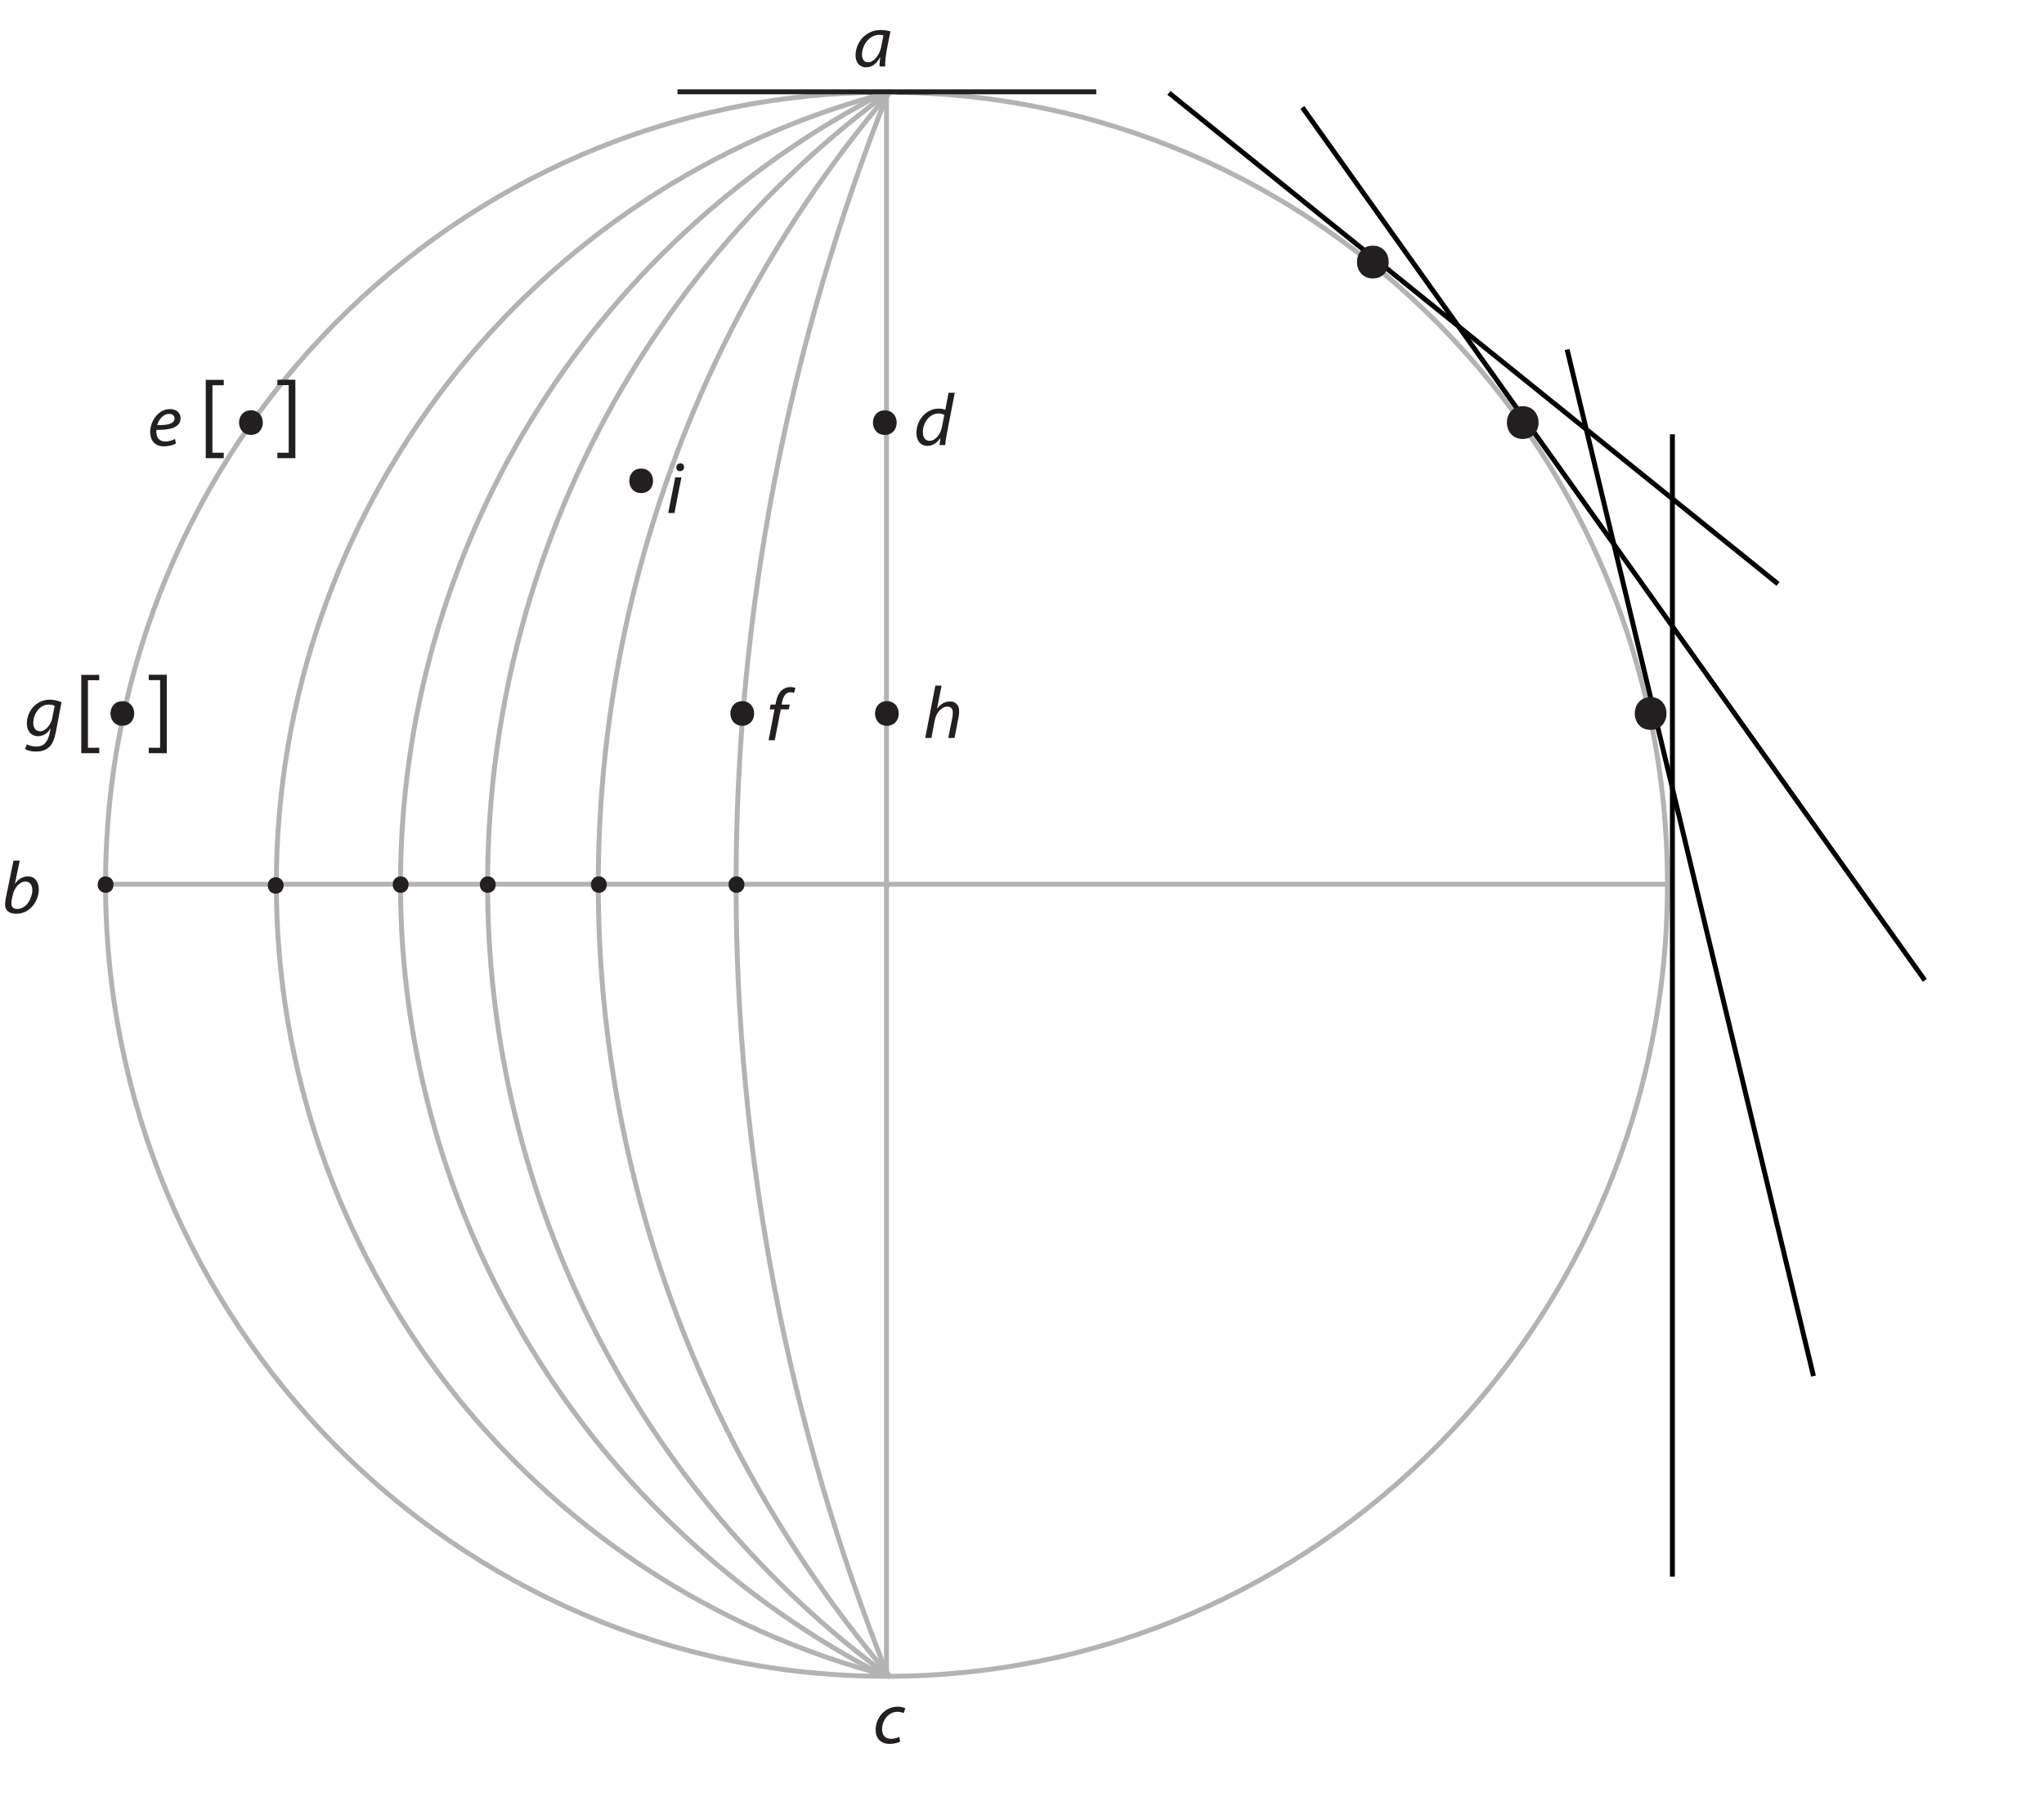 <?xml version="1.0" encoding="UTF-8"?>
<svg xmlns="http://www.w3.org/2000/svg" xmlns:xlink="http://www.w3.org/1999/xlink" width="498.75pt" height="440.75pt" viewBox="0 0 498.75 440.75" version="1.2">
<defs>
<g>
<symbol overflow="visible" id="glyph0-0">
<path style="stroke:none;" d="M 0 0 L 9.156 0 L 9.156 -12.594 L 0 -12.594 Z M 4.578 -7.109 L 1.469 -11.688 L 7.688 -11.688 Z M 5.125 -6.297 L 8.234 -10.875 L 8.234 -1.703 Z M 1.469 -0.906 L 4.578 -5.484 L 7.688 -0.906 Z M 0.922 -10.875 L 4.031 -6.297 L 0.922 -1.703 Z M 0.922 -10.875 "/>
</symbol>
<symbol overflow="visible" id="glyph0-1">
<path style="stroke:none;" d="M 2.031 0 L 3.734 -8.703 L 2.219 -8.703 L 0.516 0 Z M 3.359 -10.203 C 3.953 -10.203 4.375 -10.609 4.391 -11.203 C 4.391 -11.75 4.047 -12.141 3.5 -12.141 C 2.953 -12.141 2.484 -11.703 2.484 -11.125 C 2.484 -10.594 2.844 -10.203 3.359 -10.203 Z M 3.359 -10.203 "/>
</symbol>
<symbol overflow="visible" id="glyph0-2">
<path style="stroke:none;" d="M 2.906 -12.766 L 0.984 -3.406 C 0.922 -2.984 0.844 -2.469 0.844 -2.047 C 0.844 -0.438 2.016 0.203 3.562 0.203 C 7.125 0.203 9.078 -3.109 9.078 -5.766 C 9.078 -7.312 8.344 -8.906 6.406 -8.906 C 5.219 -8.906 4.078 -8.297 3.297 -7.125 L 3.25 -7.125 L 4.422 -12.766 Z M 2.703 -4.281 C 3.141 -6.328 4.5 -7.656 5.812 -7.656 C 7.031 -7.656 7.5 -6.656 7.5 -5.578 C 7.5 -3.656 6.109 -0.969 3.828 -0.969 C 2.875 -0.969 2.391 -1.438 2.391 -2.266 C 2.375 -2.719 2.438 -3.078 2.5 -3.359 Z M 2.703 -4.281 "/>
</symbol>
<symbol overflow="visible" id="glyph0-3">
<path style="stroke:none;" d="M 6.453 -1.531 C 6 -1.312 5.312 -1.047 4.406 -1.047 C 2.969 -1.047 2.219 -1.953 2.219 -3.359 C 2.219 -5.406 3.656 -7.641 5.969 -7.641 C 6.625 -7.641 7.125 -7.484 7.469 -7.312 L 7.906 -8.5 C 7.625 -8.656 6.875 -8.891 6.062 -8.891 C 2.875 -8.891 0.641 -6.156 0.641 -3.188 C 0.641 -1.328 1.75 0.188 4.047 0.188 C 5.234 0.188 6.141 -0.125 6.609 -0.344 Z M 6.453 -1.531 "/>
</symbol>
<symbol overflow="visible" id="glyph0-4">
<path style="stroke:none;" d="M 7.797 0 C 7.766 -0.969 7.891 -2.516 8.172 -4.031 L 9.078 -8.562 C 8.469 -8.766 7.531 -8.906 6.703 -8.906 C 2.844 -8.906 0.562 -5.703 0.562 -2.672 C 0.562 -1.031 1.562 0.203 3.109 0.203 C 4.375 0.203 5.578 -0.453 6.547 -2.25 L 6.594 -2.25 C 6.484 -1.344 6.391 -0.516 6.391 0 Z M 6.859 -4.969 C 6.422 -2.641 4.922 -1.031 3.656 -1.031 C 2.484 -1.031 2.141 -1.984 2.141 -2.953 C 2.156 -5.359 4.031 -7.719 6.312 -7.719 C 6.828 -7.719 7.156 -7.641 7.375 -7.594 Z M 6.859 -4.969 "/>
</symbol>
<symbol overflow="visible" id="glyph0-5">
<path style="stroke:none;" d="M 6.672 -1.625 C 6.125 -1.328 5.344 -1 4.297 -1 C 3.391 -1 2.672 -1.406 2.328 -2.172 C 2.125 -2.641 2.062 -3.453 2.141 -3.828 C 5.422 -3.781 8.031 -4.391 8.031 -6.672 C 8.031 -7.906 7.125 -8.906 5.438 -8.906 C 2.578 -8.906 0.609 -5.938 0.609 -3.312 C 0.609 -1.391 1.625 0.188 3.969 0.188 C 5.156 0.188 6.234 -0.125 6.891 -0.5 Z M 6.562 -6.625 C 6.562 -5.266 4.703 -4.969 2.328 -4.984 C 2.688 -6.344 3.766 -7.734 5.219 -7.734 C 6.016 -7.734 6.562 -7.344 6.562 -6.625 Z M 6.562 -6.625 "/>
</symbol>
<symbol overflow="visible" id="glyph0-6">
<path style="stroke:none;" d="M 2.031 0 L 2.859 -4.359 C 3.219 -6.312 4.703 -7.656 5.875 -7.656 C 6.859 -7.656 7.25 -7.031 7.25 -6.219 C 7.25 -5.734 7.188 -5.344 7.141 -5.016 L 6.141 0 L 7.672 0 L 8.656 -5.094 C 8.75 -5.547 8.797 -6.094 8.797 -6.562 C 8.797 -8.297 7.609 -8.906 6.609 -8.906 C 5.266 -8.906 4.188 -8.219 3.438 -7.156 L 3.406 -7.156 L 4.5 -12.766 L 2.984 -12.766 L 0.516 0 Z M 2.031 0 "/>
</symbol>
<symbol overflow="visible" id="glyph0-7">
<path style="stroke:none;" d="M 8.422 -12.766 L 7.625 -8.594 C 7.25 -8.781 6.625 -8.906 6.062 -8.906 C 2.922 -8.906 0.578 -6.062 0.578 -2.969 C 0.578 -1.188 1.516 0.203 3.234 0.203 C 4.5 0.203 5.609 -0.484 6.422 -1.719 L 6.453 -1.719 L 6.219 0 L 7.609 0 C 7.672 -0.844 7.812 -1.859 8 -2.75 L 9.938 -12.766 Z M 6.781 -4.297 C 6.406 -2.344 5 -1.031 3.828 -1.031 C 2.531 -1.031 2.156 -2.125 2.156 -3.172 C 2.156 -5.484 3.812 -7.703 5.922 -7.703 C 6.562 -7.703 7.078 -7.531 7.391 -7.344 Z M 6.781 -4.297 "/>
</symbol>
<symbol overflow="visible" id="glyph0-8">
<path style="stroke:none;" d="M 2.234 0 L 3.703 -7.531 L 5.656 -7.531 L 5.891 -8.703 L 3.922 -8.703 L 3.984 -9.125 C 4.25 -10.562 4.828 -11.703 6.031 -11.703 C 6.391 -11.703 6.703 -11.656 6.938 -11.547 L 7.266 -12.734 C 7.062 -12.859 6.656 -12.969 6.062 -12.969 C 5.281 -12.969 4.5 -12.703 3.953 -12.188 C 3.141 -11.484 2.703 -10.375 2.5 -9.156 L 2.422 -8.703 L 1.219 -8.703 L 1 -7.531 L 2.172 -7.531 L 0.734 0 Z M 2.234 0 "/>
</symbol>
<symbol overflow="visible" id="glyph1-0">
<path style="stroke:none;" d="M 0 0 L 9.156 0 L 9.156 -12.594 L 0 -12.594 Z M 4.578 -7.109 L 1.469 -11.688 L 7.688 -11.688 Z M 5.125 -6.297 L 8.234 -10.875 L 8.234 -1.703 Z M 1.469 -0.906 L 4.578 -5.484 L 7.688 -0.906 Z M 0.922 -10.875 L 4.031 -6.297 L 0.922 -1.703 Z M 0.922 -10.875 "/>
</symbol>
<symbol overflow="visible" id="glyph1-1">
<path style="stroke:none;" d="M 0.172 3.141 C 0.734 3.5 1.734 3.766 2.812 3.766 C 3.844 3.766 5.031 3.547 5.906 2.781 C 6.844 2.016 7.344 0.734 7.703 -1.094 L 9.062 -8.297 C 8.359 -8.609 7.25 -8.906 6.219 -8.906 C 2.797 -8.906 0.578 -5.969 0.609 -3.016 C 0.609 -1.469 1.516 0 3.297 0 C 4.516 0 5.594 -0.609 6.375 -1.859 L 6.422 -1.859 L 6.125 -0.562 C 5.594 1.797 4.422 2.547 2.953 2.547 C 2.016 2.547 1.141 2.297 0.609 1.984 Z M 6.828 -4.516 C 6.5 -2.812 5.172 -1.188 3.875 -1.188 C 2.531 -1.188 2.172 -2.312 2.172 -3.266 C 2.203 -5.438 3.719 -7.703 5.922 -7.703 C 6.562 -7.703 7.125 -7.531 7.391 -7.406 Z M 6.828 -4.516 "/>
</symbol>
<symbol overflow="visible" id="glyph2-0">
<path style="stroke:none;" d="M 0 0 L 12 0 L 12 -16.797 L 0 -16.797 Z M 6 -9.469 L 1.922 -15.594 L 10.078 -15.594 Z M 6.719 -8.391 L 10.797 -14.516 L 10.797 -2.281 Z M 1.922 -1.203 L 6 -7.312 L 10.078 -1.203 Z M 1.203 -14.516 L 5.281 -8.391 L 1.203 -2.281 Z M 1.203 -14.516 "/>
</symbol>
<symbol overflow="visible" id="glyph2-1">
<path style="stroke:none;" d="M 6.359 2.688 L 6.359 1.359 L 3.594 1.359 L 3.594 -15.109 L 6.359 -15.109 L 6.359 -16.422 L 1.969 -16.422 L 1.969 2.688 Z M 6.359 2.688 "/>
</symbol>
<symbol overflow="visible" id="glyph2-2">
<path style="stroke:none;" d="M 0.453 -16.453 L 0.453 -15.141 L 3.219 -15.141 L 3.219 1.359 L 0.453 1.359 L 0.453 2.688 L 4.844 2.688 L 4.844 -16.453 Z M 0.453 -16.453 "/>
</symbol>
</g>
</defs>
<g id="surface1">
<path style="fill:none;stroke-width:1.2;stroke-linecap:butt;stroke-linejoin:miter;stroke:rgb(70.195%,70.195%,70.195%);stroke-opacity:1;stroke-miterlimit:4;" d="M 407.257 215.986 C 407.257 322.835 321.857 409.455 216.513 409.455 C 111.168 409.455 25.768 322.835 25.768 215.986 C 25.768 109.136 111.168 22.517 216.513 22.517 C 321.857 22.517 407.257 109.136 407.257 215.986 Z M 407.257 215.986 " transform="matrix(0.999,0,0,0.999,0.016,0)"/>
<g style="fill:rgb(13.725%,12.157%,12.549%);fill-opacity:1;">
  <use xlink:href="#glyph0-1" x="162.537" y="125.184"/>
</g>
<g style="fill:rgb(13.725%,12.157%,12.549%);fill-opacity:1;">
  <use xlink:href="#glyph0-2" x="0.389" y="222.769"/>
</g>
<g style="fill:rgb(13.725%,12.157%,12.549%);fill-opacity:1;">
  <use xlink:href="#glyph0-3" x="213.013" y="425.347"/>
</g>
<path style=" stroke:none;fill-rule:nonzero;fill:rgb(55.685%,54.901%,54.901%);fill-opacity:1;" d="M 215.812 216.531 L 215.805 215.332 L 217 215.332 L 217.008 216.531 L 215.812 216.531 "/>
<g style="fill:rgb(13.725%,12.157%,12.549%);fill-opacity:1;">
  <use xlink:href="#glyph0-4" x="208.197" y="16.229"/>
</g>
<path style=" stroke:none;fill-rule:nonzero;fill:rgb(13.725%,12.157%,12.549%);fill-opacity:1;" d="M 227.523 23.004 L 218.922 23.004 C 218.75 22.887 218.582 22.781 218.406 22.688 C 221.465 22.723 224.504 22.832 227.523 23.004 M 213.648 23.004 L 211.375 23.004 L 211.168 22.727 C 212.184 22.703 213.203 22.688 214.23 22.68 C 214.035 22.773 213.84 22.883 213.648 23.004 M 210.516 23.004 L 210.402 23.004 L 210.312 22.75 C 210.5 22.742 210.688 22.738 210.875 22.73 C 210.75 22.824 210.637 22.91 210.516 23.004 "/>
<path style=" stroke:none;fill-rule:nonzero;fill:rgb(13.725%,12.157%,12.549%);fill-opacity:1;" d="M 156.449 120.328 C 160.32 120.328 160.32 114.332 156.449 114.332 C 152.586 114.332 152.586 120.328 156.449 120.328 "/>
<path style="fill:none;stroke-width:1.2;stroke-linecap:butt;stroke-linejoin:miter;stroke:rgb(70.195%,70.195%,70.195%);stroke-opacity:1;stroke-miterlimit:4;" d="M 216.513 -22.466 L 216.513 -409.506 " transform="matrix(0.999,0,0,-0.999,0.016,0)"/>
<path style="fill:none;stroke-width:1.2;stroke-linecap:butt;stroke-linejoin:miter;stroke:rgb(0%,0%,0%);stroke-opacity:1;stroke-miterlimit:4;" d="M 408.469 -106.084 L 408.469 -385.117 " transform="matrix(0.999,0,0,-0.999,0.016,0)"/>
<path style="fill:none;stroke-width:1.2;stroke-linecap:butt;stroke-linejoin:miter;stroke:rgb(0%,0%,0%);stroke-opacity:1;stroke-miterlimit:4;" d="M 285.489 -22.681 L 434.261 -142.624 " transform="matrix(0.999,0,0,-0.999,0.016,0)"/>
<path style="fill:none;stroke-width:1.2;stroke-linecap:butt;stroke-linejoin:miter;stroke:rgb(0%,0%,0%);stroke-opacity:1;stroke-miterlimit:4;" d="M 318.094 -26.249 L 470.129 -239.46 " transform="matrix(0.999,0,0,-0.999,0.016,0)"/>
<path style="fill:none;stroke-width:1.2;stroke-linecap:butt;stroke-linejoin:miter;stroke:rgb(0%,0%,0%);stroke-opacity:1;stroke-miterlimit:4;" d="M 382.755 -85.377 L 442.93 -336.128 " transform="matrix(0.999,0,0,-0.999,0.016,0)"/>
<path style="fill:none;stroke-width:1.2;stroke-linecap:butt;stroke-linejoin:miter;stroke:rgb(70.195%,70.195%,70.195%);stroke-opacity:1;stroke-miterlimit:4;" d="M 25.768 -215.986 L 407.257 -215.986 " transform="matrix(0.999,0,0,-0.999,0.016,0)"/>
<path style="fill:none;stroke-width:1.2;stroke-linecap:butt;stroke-linejoin:miter;stroke:rgb(70.195%,70.195%,70.195%);stroke-opacity:1;stroke-miterlimit:4;" d="M 216.911 409.474 C 192.374 347.943 179.773 282.308 179.773 216.068 C 179.773 149.753 192.401 84.048 216.989 22.462 " transform="matrix(0.999,0,0,0.999,0.016,0)"/>
<path style="fill:none;stroke-width:1.2;stroke-linecap:butt;stroke-linejoin:miter;stroke:rgb(70.195%,70.195%,70.195%);stroke-opacity:1;stroke-miterlimit:4;" d="M 217.404 409.517 C 171.385 355.53 146.113 286.917 146.113 215.986 C 146.113 145.028 171.405 76.391 217.451 22.399 " transform="matrix(0.999,0,0,0.999,0.016,0)"/>
<path style="fill:none;stroke-width:1.2;stroke-linecap:butt;stroke-linejoin:miter;stroke:rgb(70.195%,70.195%,70.195%);stroke-opacity:1;stroke-miterlimit:4;" d="M 217.408 409.666 C 155.607 364.488 119.075 292.537 119.075 215.986 C 119.075 139.403 155.634 67.425 217.478 22.255 " transform="matrix(0.999,0,0,0.999,0.016,0)"/>
<path style="fill:none;stroke-width:1.2;stroke-linecap:butt;stroke-linejoin:miter;stroke:rgb(70.195%,70.195%,70.195%);stroke-opacity:1;stroke-miterlimit:4;" d="M 216.411 409.58 C 143.624 372.473 97.805 297.68 97.805 215.986 C 97.805 134.287 143.624 59.495 216.411 22.392 " transform="matrix(0.999,0,0,0.999,0.016,0)"/>
<path style="fill:none;stroke-width:1.2;stroke-linecap:butt;stroke-linejoin:miter;stroke:rgb(70.195%,70.195%,70.195%);stroke-opacity:1;stroke-miterlimit:4;" d="M 217.47 409.502 C 129.182 386.762 67.475 307.151 67.475 215.986 C 67.475 124.766 129.244 45.127 217.599 22.439 " transform="matrix(0.999,0,0,0.999,0.016,0)"/>
<path style=" stroke:none;fill-rule:nonzero;fill:rgb(55.685%,54.901%,54.901%);fill-opacity:1;" d="M 179.082 216.543 C 179.086 216.145 179.09 215.742 179.094 215.344 L 180.289 215.344 C 180.285 215.742 180.281 216.145 180.277 216.543 L 179.082 216.543 "/>
<path style=" stroke:none;fill-rule:nonzero;fill:rgb(55.685%,54.901%,54.901%);fill-opacity:1;" d="M 145.473 216.555 C 145.453 216.152 145.438 215.758 145.422 215.355 L 146.621 215.355 C 146.633 215.754 146.652 216.156 146.668 216.555 L 145.473 216.555 "/>
<path style=" stroke:none;fill-rule:nonzero;fill:rgb(55.685%,54.901%,54.901%);fill-opacity:1;" d="M 118.465 216.562 C 118.449 216.164 118.434 215.762 118.418 215.363 L 119.617 215.363 C 119.629 215.762 119.645 216.168 119.66 216.562 L 118.465 216.562 "/>
<path style=" stroke:none;fill-rule:nonzero;fill:rgb(55.685%,54.901%,54.901%);fill-opacity:1;" d="M 97.828 216.566 C 97.809 216.172 97.793 215.77 97.777 215.371 L 98.973 215.371 C 98.992 215.77 99.008 216.168 99.027 216.566 L 97.828 216.566 "/>
<path style=" stroke:none;fill-rule:nonzero;fill:rgb(55.685%,54.901%,54.901%);fill-opacity:1;" d="M 66.891 216.574 C 66.867 216.18 66.836 215.781 66.816 215.379 L 68.012 215.379 C 68.035 215.781 68.062 216.18 68.09 216.574 L 66.891 216.574 "/>
<path style=" stroke:none;fill-rule:nonzero;fill:rgb(13.725%,12.157%,12.549%);fill-opacity:1;" d="M 179.707 217.859 C 182.289 217.859 182.289 213.863 179.707 213.863 C 177.133 213.863 177.133 217.859 179.707 217.859 "/>
<path style=" stroke:none;fill-rule:nonzero;fill:rgb(13.725%,12.157%,12.549%);fill-opacity:1;" d="M 146.129 217.859 C 148.707 217.859 148.707 213.863 146.129 213.863 C 143.551 213.863 143.551 217.859 146.129 217.859 "/>
<path style=" stroke:none;fill-rule:nonzero;fill:rgb(13.725%,12.157%,12.549%);fill-opacity:1;" d="M 119.023 217.859 C 121.598 217.859 121.598 213.863 119.023 213.863 C 116.441 213.863 116.441 217.859 119.023 217.859 "/>
<path style=" stroke:none;fill-rule:nonzero;fill:rgb(13.725%,12.157%,12.549%);fill-opacity:1;" d="M 97.766 217.859 C 100.344 217.859 100.344 213.863 97.766 213.863 C 95.184 213.863 95.184 217.859 97.766 217.859 "/>
<path style=" stroke:none;fill-rule:nonzero;fill:rgb(13.725%,12.157%,12.549%);fill-opacity:1;" d="M 67.273 218.066 C 69.855 218.066 69.855 214.07 67.273 214.07 C 64.699 214.07 64.699 218.066 67.273 218.066 "/>
<path style=" stroke:none;fill-rule:nonzero;fill:rgb(13.725%,12.157%,12.549%);fill-opacity:1;" d="M 25.77 217.859 C 28.348 217.859 28.348 213.863 25.77 213.863 C 23.191 213.863 23.191 217.859 25.77 217.859 "/>
<g style="fill:rgb(13.725%,12.157%,12.549%);fill-opacity:1;">
  <use xlink:href="#glyph0-5" x="36.036" y="108.731"/>
</g>
<g style="fill:rgb(13.725%,12.157%,12.549%);fill-opacity:1;">
  <use xlink:href="#glyph0-6" x="225.244" y="180.071"/>
</g>
<g style="fill:rgb(13.725%,12.157%,12.549%);fill-opacity:1;">
  <use xlink:href="#glyph0-7" x="223.031" y="108.604"/>
</g>
<g style="fill:rgb(13.725%,12.157%,12.549%);fill-opacity:1;">
  <use xlink:href="#glyph0-8" x="186.812" y="180.628"/>
</g>
<g style="fill:rgb(13.725%,12.157%,12.549%);fill-opacity:1;">
  <use xlink:href="#glyph1-1" x="5.945" y="179.636"/>
</g>
<path style=" stroke:none;fill-rule:nonzero;fill:rgb(13.725%,12.157%,12.549%);fill-opacity:1;" d="M 344.641 69.875 L 342.719 68.254 C 343.359 68.789 344 69.328 344.641 69.875 "/>
<path style=" stroke:none;fill-rule:nonzero;fill:rgb(13.725%,12.157%,12.549%);fill-opacity:1;" d="M 216.406 177.102 C 220.273 177.102 220.273 171.105 216.406 171.105 C 212.539 171.105 212.539 177.102 216.406 177.102 "/>
<path style=" stroke:none;fill-rule:nonzero;fill:rgb(13.725%,12.157%,12.549%);fill-opacity:1;" d="M 402.77 178.102 C 407.922 178.102 407.922 170.105 402.77 170.105 C 397.605 170.105 397.605 178.102 402.77 178.102 "/>
<path style=" stroke:none;fill-rule:nonzero;fill:rgb(13.725%,12.157%,12.549%);fill-opacity:1;" d="M 215.902 106.129 C 219.77 106.129 219.77 100.133 215.902 100.133 C 212.039 100.133 212.039 106.129 215.902 106.129 "/>
<path style=" stroke:none;fill-rule:nonzero;fill:rgb(13.725%,12.157%,12.549%);fill-opacity:1;" d="M 61.23 106.117 C 65.102 106.117 65.102 100.121 61.23 100.121 C 57.363 100.121 57.363 106.117 61.23 106.117 "/>
<path style=" stroke:none;fill-rule:nonzero;fill:rgb(13.725%,12.157%,12.549%);fill-opacity:1;" d="M 181.121 177.102 C 184.988 177.102 184.988 171.105 181.121 171.105 C 177.258 171.105 177.258 177.102 181.121 177.102 "/>
<path style=" stroke:none;fill-rule:nonzero;fill:rgb(13.725%,12.157%,12.549%);fill-opacity:1;" d="M 29.855 177.102 C 33.723 177.102 33.723 171.105 29.855 171.105 C 25.988 171.105 25.988 177.102 29.855 177.102 "/>
<path style=" stroke:none;fill-rule:nonzero;fill:rgb(13.725%,12.157%,12.549%);fill-opacity:1;" d="M 371.559 107.117 C 376.711 107.117 376.711 99.121 371.559 99.121 C 366.402 99.121 366.402 107.117 371.559 107.117 "/>
<path style=" stroke:none;fill-rule:nonzero;fill:rgb(13.725%,12.157%,12.549%);fill-opacity:1;" d="M 334.984 67.945 C 340.141 67.945 340.141 59.949 334.984 59.949 C 329.828 59.949 329.828 67.945 334.984 67.945 "/>
<g style="fill:rgb(13.725%,12.157%,12.549%);fill-opacity:1;">
  <use xlink:href="#glyph2-1" x="48.239" y="109.113"/>
</g>
<g style="fill:rgb(13.725%,12.157%,12.549%);fill-opacity:1;">
  <use xlink:href="#glyph2-1" x="17.862" y="181.103"/>
</g>
<g style="fill:rgb(13.725%,12.157%,12.549%);fill-opacity:1;">
  <use xlink:href="#glyph2-2" x="67.227" y="109.113"/>
</g>
<g style="fill:rgb(13.725%,12.157%,12.549%);fill-opacity:1;">
  <use xlink:href="#glyph2-2" x="35.851" y="181.103"/>
</g>
<path style=" stroke:none;fill-rule:nonzero;fill:rgb(13.725%,12.157%,12.549%);fill-opacity:1;" d="M 165.309 21.805 L 267.5 21.805 L 267.5 23.004 L 165.309 23.004 Z M 165.309 21.805 "/>
</g>
</svg>
